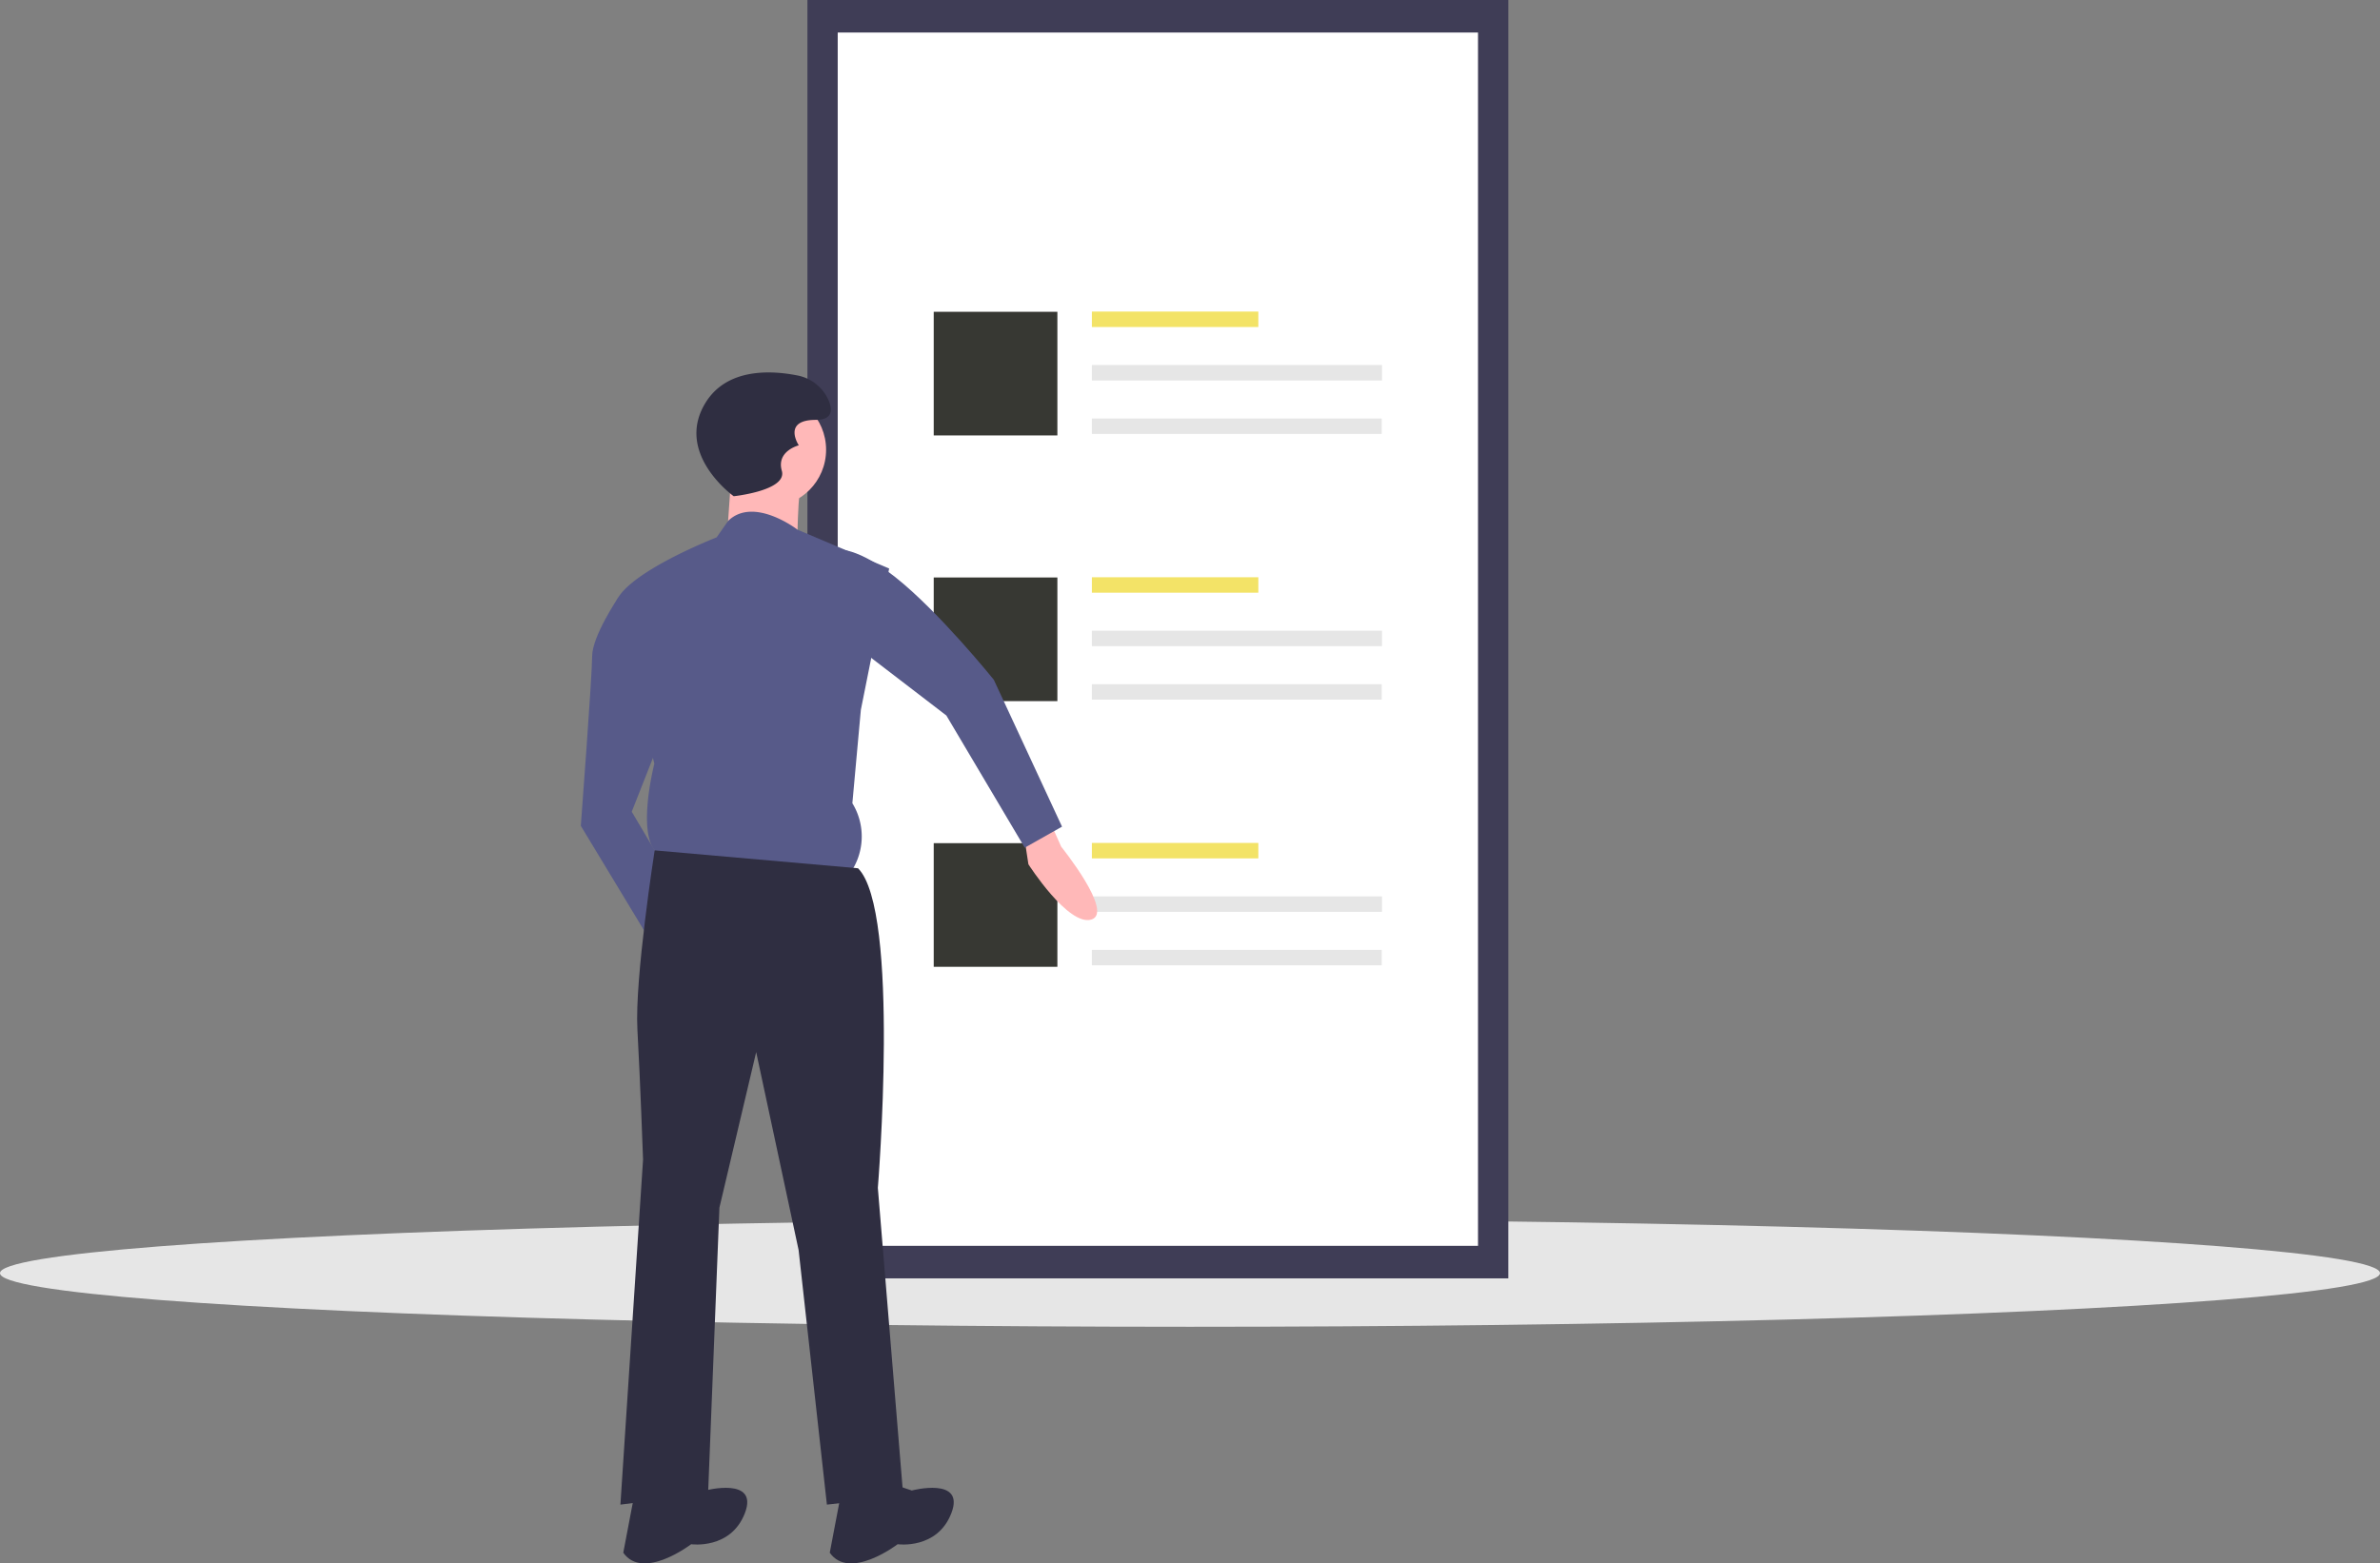 <svg xmlns="http://www.w3.org/2000/svg" width="593.532" height="389.932" viewBox="0 0 593.532 389.932">
    <rect x="0" y="0" width="593.532" height="389.932" fill="#808080" stroke="none"/>
    <defs>
        <style>
            .cls-1{fill:#e6e6e6}.cls-4{fill:#f3e367}.cls-5{fill:#373833}.cls-6{fill:#ffb8b8}.cls-7{fill:#575a89}.cls-8{fill:#2f2e41}
        </style>
    </defs>
    <g id="Group_15" transform="translate(-18)">
        <ellipse id="Ellipse_5" cx="296.766" cy="13.375" class="cls-1" rx="296.766" ry="13.375" transform="translate(18 304.166)"/>
        <path id="Rectangle_46" fill="#3f3d56" d="M0 0H174.786V318.841H0z" transform="translate(219.358)"/>
        <path id="Path_23" fill="#fff" d="M494.82 487.727H654.5V185.11H494.82z" transform="translate(-267.908 -176.998)"/>
        <path id="Rectangle_47" d="M0 0H41.51V3.855H0z" class="cls-4" transform="translate(290.297 77.708)"/>
        <path id="Rectangle_48" d="M0 0H72.349V3.855H0z" class="cls-1" transform="translate(290.297 91.043)"/>
        <path id="Rectangle_49" d="M0 0H72.277V3.855H0z" class="cls-1" transform="translate(290.297 104.377)"/>
        <path id="Rectangle_50" d="M0 0H30.838V30.838H0z" class="cls-5" transform="translate(250.856 77.765)"/>
        <path id="Rectangle_51" d="M0 0H41.51V3.855H0z" class="cls-4" transform="translate(290.297 143.973)"/>
        <path id="Rectangle_52" d="M0 0H72.349V3.855H0z" class="cls-1" transform="translate(290.297 157.308)"/>
        <path id="Rectangle_53" d="M0 0H72.277V3.855H0z" class="cls-1" transform="translate(290.297 170.643)"/>
        <path id="Rectangle_54" d="M0 0H30.838V30.838H0z" class="cls-5" transform="translate(250.856 144.03)"/>
        <path id="Rectangle_55" d="M0 0H41.51V3.855H0z" class="cls-4" transform="translate(290.297 210.238)"/>
        <path id="Rectangle_56" d="M0 0H72.349V3.855H0z" class="cls-1" transform="translate(290.297 223.573)"/>
        <path id="Rectangle_57" d="M0 0H72.277V3.855H0z" class="cls-1" transform="translate(290.297 236.908)"/>
        <path id="Rectangle_58" d="M0 0H30.838V30.838H0z" class="cls-5" transform="translate(250.856 210.295)"/>
        <path id="Path_24" d="M11.443 1.411l-2.116 9.17s.705 21.162-4.938 19.046S.157 9.17.157 9.17L5.095 0z" class="cls-6" transform="rotate(-37 445.73 -297.548)"/>
        <circle id="Ellipse_6" cx="14.211" cy="14.211" r="14.211" class="cls-6" transform="translate(195.592 97.962)"/>
        <path id="Path_25" d="M456.915 337.11l-1.415 20.457 17.635 2.116s0-16.93 1.411-19.046-17.631-3.527-17.631-3.527z" class="cls-6" transform="translate(-256.326 -221.777)"/>
        <path id="Path_26" d="M484.428 368.7l-22.843-9.674s-10.912-8.42-17.313-2.195l-2.874 4.109S416 370.811 416 378.571l9.876 38.8s-5.643 21.867 2.822 23.278l45.851 4.232a15.869 15.869 0 0 0 .705-17.635l2.116-23.278z" class="cls-7" transform="translate(-244.689 -226.91)"/>
        <path id="Path_27" d="M0 .705L15.519 0s4.938 1.411 8.465 14.813 4.232 35.27 4.232 35.27l-8.465 39.5L9.17 88.175l4.23-38.092-7.051-25.394z" class="cls-7" transform="rotate(-37 325.535 -245.281)"/>
        <path id="Path_28" d="M420.934 381.61l-7.651 2.383s-6.457 9.609-6.457 14.547S404 440.864 404 440.864l18.34 30.332 5.643-14.813-11.283-19.046 9.17-23.278z" class="cls-7" transform="translate(-241.154 -234.886)"/>
        <path id="Path_29" d="M477.258 478.746l-50.716-4.462s-5.011 31.973-4.305 44.67 1.411 32.448 1.411 32.448L418 637.462l21.867-2.822 2.822-71.246 9.17-38.8 10.581 49.378 7.054 63.486 19.046-2.116-6.34-76.885s5.639-69.13-4.942-79.711z" class="cls-8" transform="translate(-245.279 -262.188)"/>
        <path id="Path_30" d="M506.112 697.61l6.349 2.116s13.4-3.527 9.876 5.643-13.4 7.759-13.4 7.759-11.992 9.17-16.93 2.116l2.822-14.813z" class="cls-8" transform="translate(-267.079 -327.98)"/>
        <path id="Path_31" d="M433.112 697.61l6.349 2.116s13.4-3.527 9.876 5.643-13.4 7.759-13.4 7.759-11.992 9.17-16.93 2.116l2.822-14.813z" class="cls-8" transform="translate(-245.573 -327.98)"/>
        <path id="Path_32" d="M453.619 336.215s-14.813-10.581-7.054-23.278c5.383-8.809 16.538-8.111 22.865-6.858a10.689 10.689 0 0 1 7.82 6.153c1.058 2.469 1.058 4.938-3.174 4.938-8.465 0-4.232 6.349-4.232 6.349s-5.643 1.411-4.232 6.349-11.993 6.347-11.993 6.347z" class="cls-8" transform="translate(-252.641 -212.449)"/>
    </g>
</svg>
